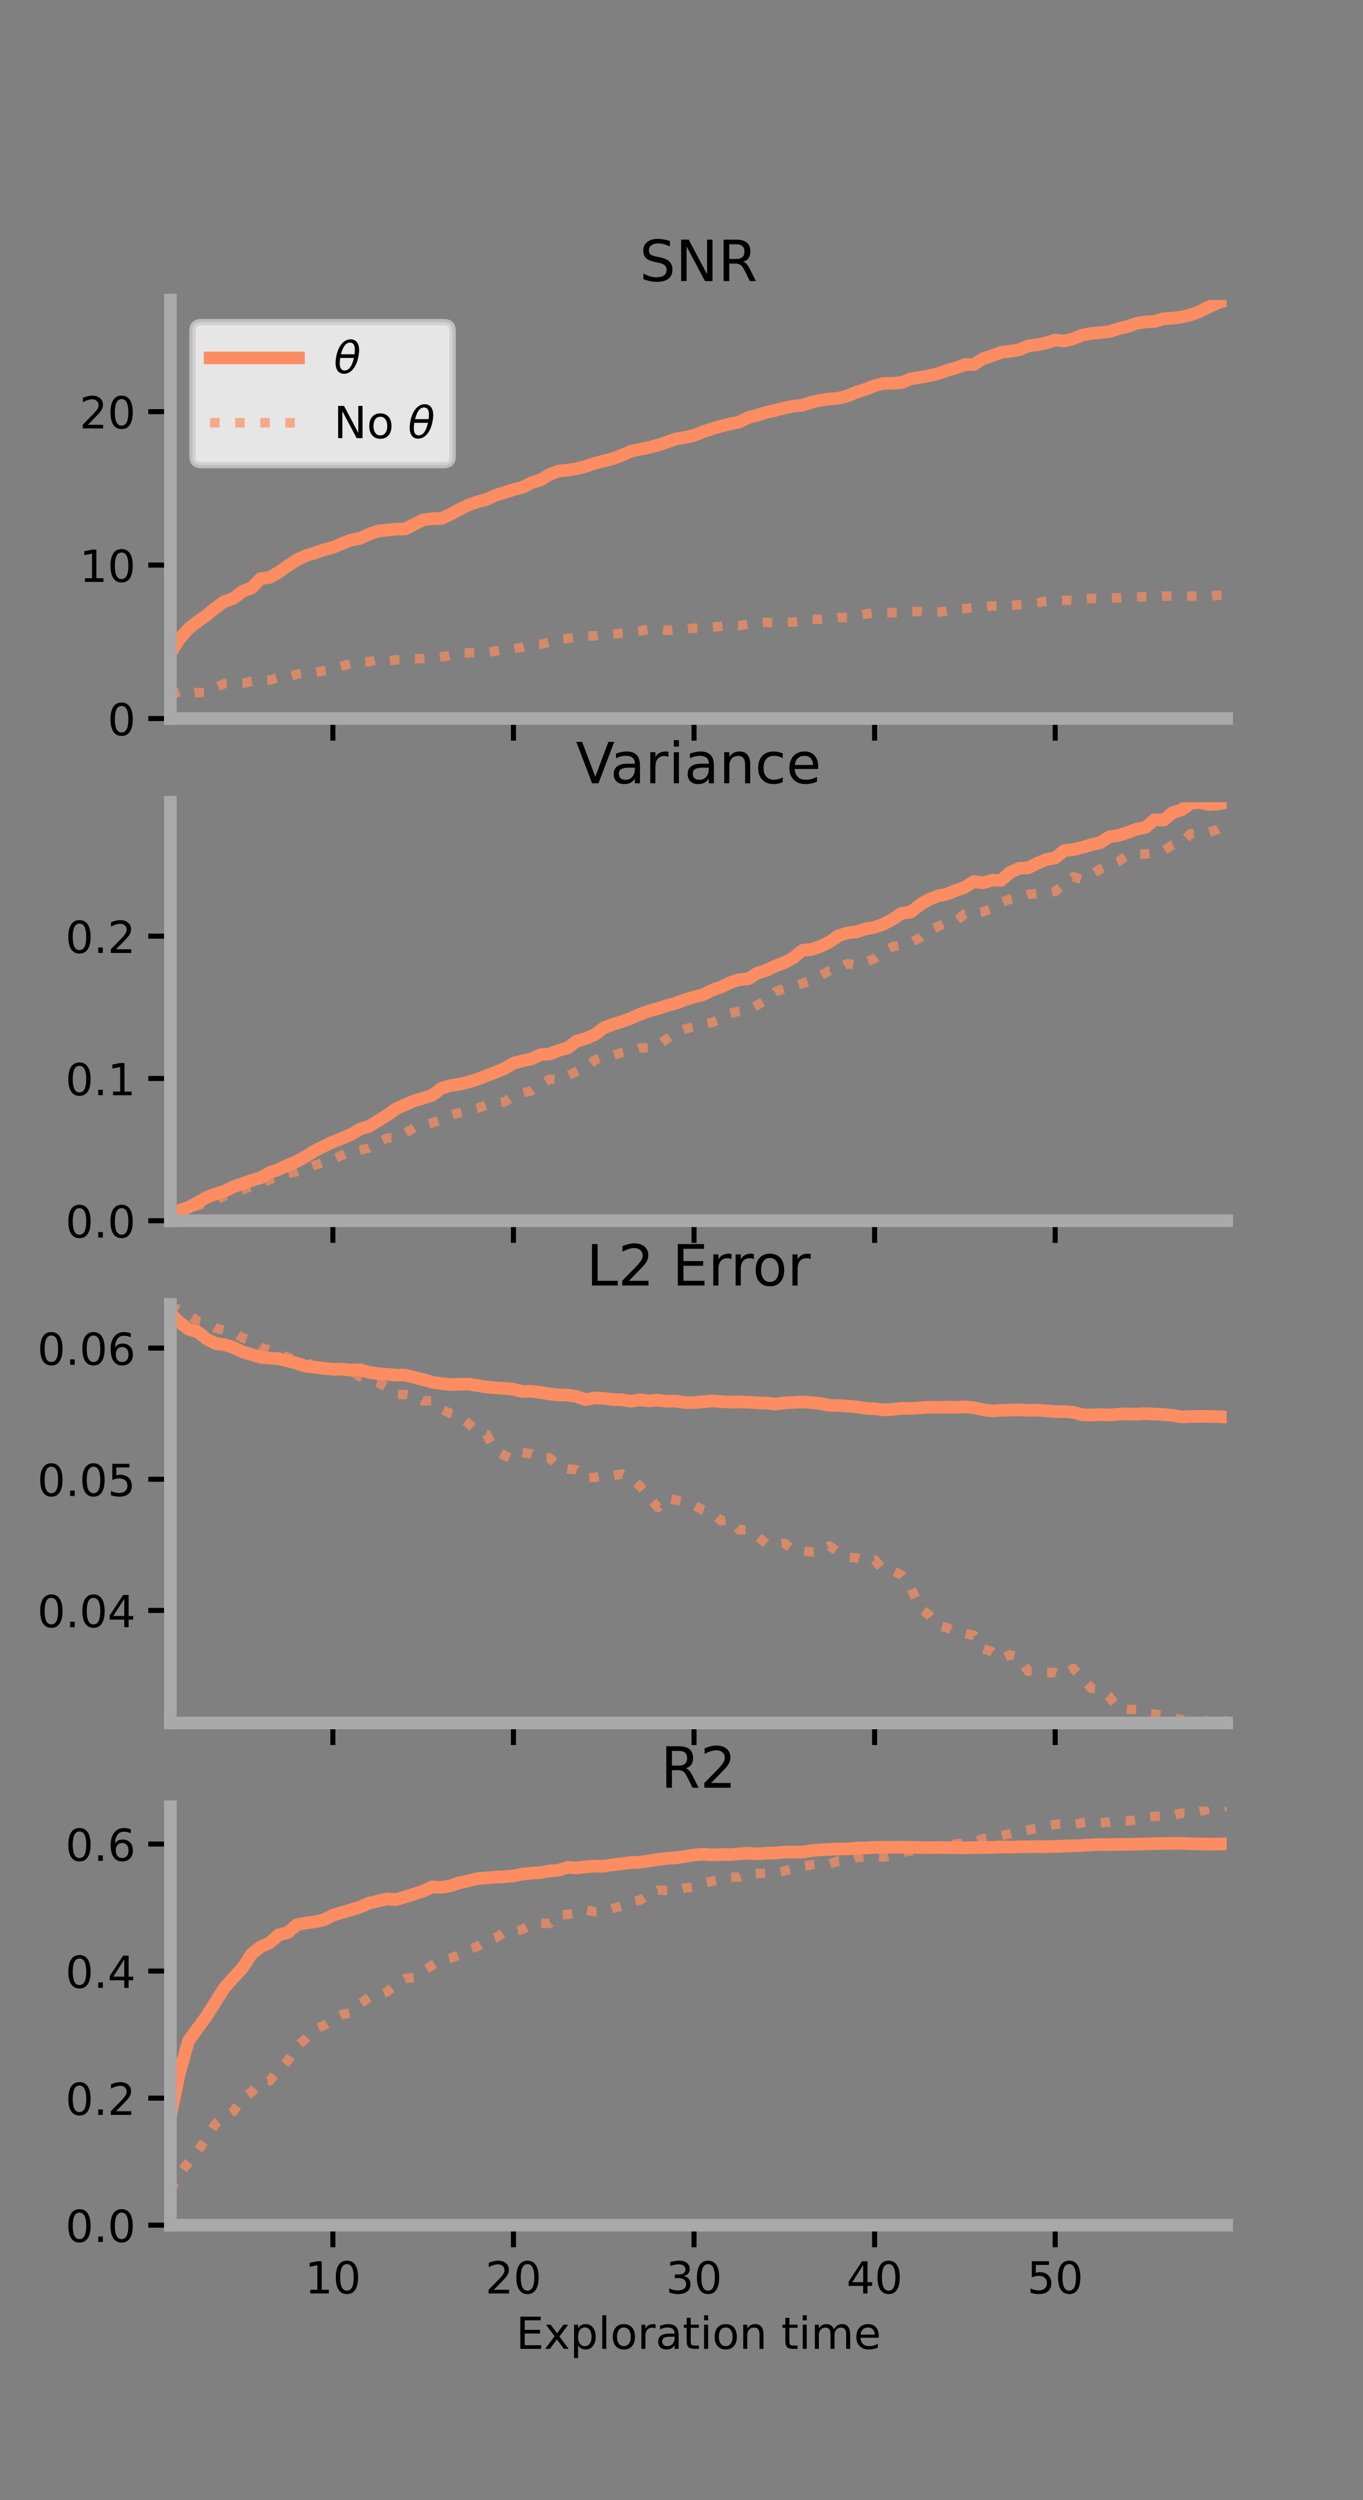<?xml version="1.0" encoding="utf-8" standalone="no"?>
<!DOCTYPE svg PUBLIC "-//W3C//DTD SVG 1.1//EN"
  "http://www.w3.org/Graphics/SVG/1.1/DTD/svg11.dtd">
<!-- Created with matplotlib (https://matplotlib.org/) -->
<svg height="396pt" version="1.1" viewBox="0 0 216 396" width="216pt" xmlns="http://www.w3.org/2000/svg" xmlns:xlink="http://www.w3.org/1999/xlink">
 <rect x="0" y="0" width="216" height="396" fill="#808080" stroke="none"/>
 <defs>
  <style type="text/css">*{stroke-linecap:butt;stroke-linejoin:round;}</style>
 </defs>
 <g id="figure_1">
  <g id="patch_1">
   <path d="M 0 396 
L 216 396 
L 216 0 
L 0 0 
z
" style="fill:none;"/>
  </g>
  <g id="axes_1">
   <g id="patch_2">
    <path d="M 27 113.807 
L 194.4 113.807 
L 194.4 47.52 
L 27 47.52 
z
" style="fill:none;"/>
   </g>
   <g id="matplotlib.axis_1">
    <g id="xtick_1">
     <g id="line2d_1">
      <defs>
       <path d="M 0 0 
L 0 3.5 
" id="mb1719bb0f6" style="stroke:#000000;stroke-width:0.8;"/>
      </defs>
      <g>
       <use style="stroke:#000000;stroke-width:0.8;" x="52.754" xlink:href="#mb1719bb0f6" y="113.807"/>
      </g>
     </g>
    </g>
    <g id="xtick_2">
     <g id="line2d_2">
      <g>
       <use style="stroke:#000000;stroke-width:0.8;" x="81.369" xlink:href="#mb1719bb0f6" y="113.807"/>
      </g>
     </g>
    </g>
    <g id="xtick_3">
     <g id="line2d_3">
      <g>
       <use style="stroke:#000000;stroke-width:0.8;" x="109.985" xlink:href="#mb1719bb0f6" y="113.807"/>
      </g>
     </g>
    </g>
    <g id="xtick_4">
     <g id="line2d_4">
      <g>
       <use style="stroke:#000000;stroke-width:0.8;" x="138.6" xlink:href="#mb1719bb0f6" y="113.807"/>
      </g>
     </g>
    </g>
    <g id="xtick_5">
     <g id="line2d_5">
      <g>
       <use style="stroke:#000000;stroke-width:0.8;" x="167.216" xlink:href="#mb1719bb0f6" y="113.807"/>
      </g>
     </g>
    </g>
   </g>
   <g id="matplotlib.axis_2">
    <g id="ytick_1">
     <g id="line2d_6">
      <defs>
       <path d="M 0 0 
L -3.5 0 
" id="mdaf04bb9a7" style="stroke:#000000;stroke-width:0.8;"/>
      </defs>
      <g>
       <use style="stroke:#000000;stroke-width:0.8;" x="27" xlink:href="#mdaf04bb9a7" y="113.807"/>
      </g>
     </g>
     <g id="text_1">
      <!-- 0 -->
      <g transform="translate(17.046 116.466)scale(0.07 -0.07)">
       <defs>
        <path d="M 31.781 66.406 
Q 24.172 66.406 20.328 58.906 
Q 16.5 51.422 16.5 36.375 
Q 16.5 21.391 20.328 13.891 
Q 24.172 6.391 31.781 6.391 
Q 39.453 6.391 43.281 13.891 
Q 47.125 21.391 47.125 36.375 
Q 47.125 51.422 43.281 58.906 
Q 39.453 66.406 31.781 66.406 
z
M 31.781 74.219 
Q 44.047 74.219 50.516 64.516 
Q 56.984 54.828 56.984 36.375 
Q 56.984 17.969 50.516 8.266 
Q 44.047 -1.422 31.781 -1.422 
Q 19.531 -1.422 13.062 8.266 
Q 6.594 17.969 6.594 36.375 
Q 6.594 54.828 13.062 64.516 
Q 19.531 74.219 31.781 74.219 
z
" id="DejaVuSans-48"/>
       </defs>
       <use xlink:href="#DejaVuSans-48"/>
      </g>
     </g>
    </g>
    <g id="ytick_2">
     <g id="line2d_7">
      <g>
       <use style="stroke:#000000;stroke-width:0.8;" x="27" xlink:href="#mdaf04bb9a7" y="89.504"/>
      </g>
     </g>
     <g id="text_2">
      <!-- 10 -->
      <g transform="translate(12.592 92.163)scale(0.07 -0.07)">
       <defs>
        <path d="M 12.406 8.297 
L 28.516 8.297 
L 28.516 63.922 
L 10.984 60.406 
L 10.984 69.391 
L 28.422 72.906 
L 38.281 72.906 
L 38.281 8.297 
L 54.391 8.297 
L 54.391 0 
L 12.406 0 
z
" id="DejaVuSans-49"/>
       </defs>
       <use xlink:href="#DejaVuSans-49"/>
       <use x="63.623" xlink:href="#DejaVuSans-48"/>
      </g>
     </g>
    </g>
    <g id="ytick_3">
     <g id="line2d_8">
      <g>
       <use style="stroke:#000000;stroke-width:0.8;" x="27" xlink:href="#mdaf04bb9a7" y="65.201"/>
      </g>
     </g>
     <g id="text_3">
      <!-- 20 -->
      <g transform="translate(12.592 67.861)scale(0.07 -0.07)">
       <defs>
        <path d="M 19.188 8.297 
L 53.609 8.297 
L 53.609 0 
L 7.328 0 
L 7.328 8.297 
Q 12.938 14.109 22.625 23.891 
Q 32.328 33.688 34.812 36.531 
Q 39.547 41.844 41.422 45.531 
Q 43.312 49.219 43.312 52.781 
Q 43.312 58.594 39.234 62.25 
Q 35.156 65.922 28.609 65.922 
Q 23.969 65.922 18.812 64.312 
Q 13.672 62.703 7.812 59.422 
L 7.812 69.391 
Q 13.766 71.781 18.938 73 
Q 24.125 74.219 28.422 74.219 
Q 39.75 74.219 46.484 68.547 
Q 53.219 62.891 53.219 53.422 
Q 53.219 48.922 51.531 44.891 
Q 49.859 40.875 45.406 35.406 
Q 44.188 33.984 37.641 27.219 
Q 31.109 20.453 19.188 8.297 
z
" id="DejaVuSans-50"/>
       </defs>
       <use xlink:href="#DejaVuSans-50"/>
       <use x="63.623" xlink:href="#DejaVuSans-48"/>
      </g>
     </g>
    </g>
   </g>
   <g id="line2d_9">
    <path clip-path="url(#p46563e85c0)" d="M 27 103.513 
L 28.431 101.224 
L 29.862 99.586 
L 31.292 98.477 
L 32.723 97.451 
L 34.154 96.276 
L 35.584 95.268 
L 37.015 94.777 
L 38.446 93.641 
L 39.877 93.13 
L 41.308 91.641 
L 42.738 91.468 
L 44.169 90.63 
L 45.6 89.627 
L 47.031 88.697 
L 48.462 88.006 
L 49.893 87.584 
L 51.323 87.087 
L 52.754 86.703 
L 54.185 86.095 
L 55.616 85.541 
L 57.047 85.282 
L 58.477 84.602 
L 59.908 84.115 
L 61.339 83.953 
L 62.77 83.807 
L 64.201 83.788 
L 65.631 83.066 
L 67.062 82.341 
L 68.493 82.162 
L 69.924 82.12 
L 71.354 81.483 
L 72.785 80.703 
L 74.216 79.992 
L 75.646 79.488 
L 77.077 79.103 
L 78.508 78.455 
L 79.939 78.018 
L 81.37 77.554 
L 82.8 77.193 
L 84.231 76.452 
L 85.662 76.009 
L 87.093 75.153 
L 88.524 74.602 
L 89.954 74.474 
L 91.385 74.237 
L 92.816 73.871 
L 94.247 73.381 
L 95.677 73.024 
L 97.108 72.645 
L 98.539 72.11 
L 99.97 71.475 
L 101.4 71.166 
L 102.831 70.887 
L 104.262 70.493 
L 105.693 70.035 
L 107.123 69.511 
L 108.554 69.282 
L 109.985 68.958 
L 111.416 68.381 
L 112.847 67.906 
L 114.277 67.505 
L 115.708 67.149 
L 117.139 66.851 
L 118.57 66.138 
L 120 65.764 
L 121.431 65.314 
L 122.862 65.001 
L 124.293 64.625 
L 125.724 64.326 
L 127.154 64.188 
L 128.585 63.717 
L 130.016 63.387 
L 131.447 63.201 
L 132.877 63.073 
L 134.308 62.7 
L 135.739 62.116 
L 137.17 61.665 
L 138.601 61.086 
L 140.031 60.733 
L 141.462 60.707 
L 142.893 60.599 
L 144.324 60.008 
L 145.754 59.775 
L 147.185 59.525 
L 148.616 59.187 
L 150.047 58.684 
L 151.477 58.279 
L 152.908 57.764 
L 154.339 57.732 
L 155.77 56.816 
L 157.2 56.36 
L 158.631 55.819 
L 160.062 55.643 
L 161.492 55.408 
L 162.923 54.791 
L 164.354 54.619 
L 165.785 54.319 
L 167.216 53.861 
L 168.647 54.015 
L 170.077 53.656 
L 171.508 53.079 
L 172.939 52.816 
L 174.369 52.68 
L 175.8 52.519 
L 177.231 52.069 
L 178.662 51.721 
L 180.092 51.215 
L 181.523 50.98 
L 182.954 50.915 
L 184.385 50.476 
L 185.816 50.407 
L 187.246 50.219 
L 188.677 49.874 
L 190.108 49.339 
L 191.539 48.618 
L 192.969 47.971 
L 194.4 47.52 
" style="fill:none;stroke:#fc8d62;stroke-linecap:square;stroke-width:2;"/>
   </g>
   <g id="line2d_10">
    <path clip-path="url(#p46563e85c0)" d="M 27 110.077 
L 28.431 109.59 
L 29.862 109.953 
L 31.292 109.674 
L 32.723 109.695 
L 34.154 108.85 
L 35.584 108.257 
L 37.015 108.297 
L 38.446 108.24 
L 39.877 107.901 
L 41.308 107.83 
L 42.738 107.728 
L 44.169 107.317 
L 45.6 107.186 
L 47.031 106.8 
L 48.462 106.533 
L 49.893 106.522 
L 51.323 106.249 
L 52.754 106.019 
L 54.185 105.51 
L 55.616 105.129 
L 57.047 104.801 
L 58.477 104.809 
L 59.908 104.457 
L 61.339 104.688 
L 62.77 104.515 
L 64.201 104.429 
L 65.631 104.31 
L 67.062 104.318 
L 68.493 104.243 
L 69.924 104.033 
L 71.354 103.852 
L 72.785 103.47 
L 74.216 103.411 
L 75.646 103.335 
L 77.077 103.37 
L 78.508 103.12 
L 79.939 102.889 
L 81.37 102.769 
L 82.8 102.501 
L 84.231 102.109 
L 85.662 102.067 
L 87.093 101.685 
L 88.524 101.234 
L 89.954 101.112 
L 91.385 100.904 
L 92.816 100.687 
L 94.247 100.735 
L 95.677 100.537 
L 97.108 100.458 
L 98.539 100.263 
L 99.97 100.156 
L 101.4 99.947 
L 102.831 99.669 
L 104.262 99.668 
L 105.693 99.847 
L 107.123 99.69 
L 108.554 99.639 
L 109.985 99.482 
L 111.416 99.503 
L 112.847 99.317 
L 114.277 99.198 
L 115.708 99.038 
L 117.139 99.088 
L 118.57 98.861 
L 120 98.669 
L 121.431 98.562 
L 122.862 98.683 
L 124.293 98.542 
L 125.724 98.542 
L 127.154 98.307 
L 128.585 98.029 
L 130.016 98.119 
L 131.447 97.989 
L 132.877 97.809 
L 134.308 97.808 
L 135.739 97.48 
L 137.17 97.261 
L 138.601 97.048 
L 140.031 97.006 
L 141.462 97.035 
L 142.893 96.973 
L 144.324 96.887 
L 145.754 96.837 
L 147.185 97.012 
L 148.616 96.971 
L 150.047 96.737 
L 151.477 96.445 
L 152.908 96.404 
L 154.339 96.183 
L 155.77 96.124 
L 157.2 95.987 
L 158.631 95.928 
L 160.062 95.928 
L 161.492 95.769 
L 162.923 95.681 
L 164.354 95.489 
L 165.785 95.227 
L 167.216 95.106 
L 168.647 95.055 
L 170.077 95.173 
L 171.508 94.864 
L 172.939 94.778 
L 174.369 94.781 
L 175.8 94.722 
L 177.231 94.687 
L 178.662 94.601 
L 180.092 94.556 
L 181.523 94.509 
L 182.954 94.524 
L 184.385 94.405 
L 185.816 94.431 
L 187.246 94.378 
L 188.677 94.427 
L 190.108 94.405 
L 191.539 94.425 
L 192.969 94.297 
L 194.4 94.202 
" style="fill:none;stroke:#fc8d62;stroke-dasharray:1.5,2.475;stroke-dashoffset:0;stroke-opacity:0.7;stroke-width:1.5;"/>
   </g>
   <g id="patch_3">
    <path d="M 27 113.807 
L 27 47.52 
" style="fill:none;stroke:#a9a9a9;stroke-linecap:square;stroke-linejoin:miter;stroke-width:2;"/>
   </g>
   <g id="patch_4">
    <path d="M 194.4 113.807 
L 194.4 47.52 
" style="fill:none;"/>
   </g>
   <g id="patch_5">
    <path d="M 27 113.807 
L 194.4 113.807 
" style="fill:none;stroke:#a9a9a9;stroke-linecap:square;stroke-linejoin:miter;stroke-width:2;"/>
   </g>
   <g id="patch_6">
    <path d="M 27 47.52 
L 194.4 47.52 
" style="fill:none;"/>
   </g>
   <g id="text_4">
    <!-- SNR -->
    <g transform="translate(101.35 44.52)scale(0.09 -0.09)">
     <defs>
      <path d="M 53.516 70.516 
L 53.516 60.891 
Q 47.906 63.578 42.922 64.891 
Q 37.938 66.219 33.297 66.219 
Q 25.25 66.219 20.875 63.094 
Q 16.5 59.969 16.5 54.203 
Q 16.5 49.359 19.406 46.891 
Q 22.312 44.438 30.422 42.922 
L 36.375 41.703 
Q 47.406 39.594 52.656 34.297 
Q 57.906 29 57.906 20.125 
Q 57.906 9.516 50.797 4.047 
Q 43.703 -1.422 29.984 -1.422 
Q 24.812 -1.422 18.969 -0.25 
Q 13.141 0.922 6.891 3.219 
L 6.891 13.375 
Q 12.891 10.016 18.656 8.297 
Q 24.422 6.594 29.984 6.594 
Q 38.422 6.594 43.016 9.906 
Q 47.609 13.234 47.609 19.391 
Q 47.609 24.75 44.312 27.781 
Q 41.016 30.812 33.5 32.328 
L 27.484 33.5 
Q 16.453 35.688 11.516 40.375 
Q 6.594 45.062 6.594 53.422 
Q 6.594 63.094 13.406 68.656 
Q 20.219 74.219 32.172 74.219 
Q 37.312 74.219 42.625 73.281 
Q 47.953 72.359 53.516 70.516 
z
" id="DejaVuSans-83"/>
      <path d="M 9.812 72.906 
L 23.094 72.906 
L 55.422 11.922 
L 55.422 72.906 
L 64.984 72.906 
L 64.984 0 
L 51.703 0 
L 19.391 60.984 
L 19.391 0 
L 9.812 0 
z
" id="DejaVuSans-78"/>
      <path d="M 44.391 34.188 
Q 47.562 33.109 50.562 29.594 
Q 53.562 26.078 56.594 19.922 
L 66.609 0 
L 56 0 
L 46.688 18.703 
Q 43.062 26.031 39.672 28.422 
Q 36.281 30.812 30.422 30.812 
L 19.672 30.812 
L 19.672 0 
L 9.812 0 
L 9.812 72.906 
L 32.078 72.906 
Q 44.578 72.906 50.734 67.672 
Q 56.891 62.453 56.891 51.906 
Q 56.891 45.016 53.688 40.469 
Q 50.484 35.938 44.391 34.188 
z
M 19.672 64.797 
L 19.672 38.922 
L 32.078 38.922 
Q 39.203 38.922 42.844 42.219 
Q 46.484 45.516 46.484 51.906 
Q 46.484 58.297 42.844 61.547 
Q 39.203 64.797 32.078 64.797 
z
" id="DejaVuSans-82"/>
     </defs>
     <use xlink:href="#DejaVuSans-83"/>
     <use x="63.477" xlink:href="#DejaVuSans-78"/>
     <use x="138.281" xlink:href="#DejaVuSans-82"/>
    </g>
   </g>
   <g id="legend_1">
    <g id="patch_7">
     <path d="M 31.9 73.669 
L 70.33 73.669 
Q 71.73 73.669 71.73 72.269 
L 71.73 52.42 
Q 71.73 51.02 70.33 51.02 
L 31.9 51.02 
Q 30.5 51.02 30.5 52.42 
L 30.5 72.269 
Q 30.5 73.669 31.9 73.669 
z
" style="fill:#ffffff;opacity:0.8;stroke:#cccccc;stroke-linejoin:miter;"/>
    </g>
    <g id="line2d_11">
     <path d="M 33.3 56.689 
L 47.3 56.689 
" style="fill:none;stroke:#fc8d62;stroke-linecap:square;stroke-width:2;"/>
    </g>
    <g id="line2d_12"/>
    <g id="text_5">
     <!-- $\theta$ -->
     <g transform="translate(52.9 59.139)scale(0.07 -0.07)">
      <defs>
       <path d="M 45.516 34.672 
L 14.453 34.672 
Q 12.359 20.062 14.5 13.875 
Q 17.188 6.25 24.469 6.25 
Q 31.781 6.25 37.359 13.922 
Q 42.234 20.656 45.516 34.672 
z
M 47.016 42.969 
Q 48.344 56.844 46.625 61.719 
Q 43.953 69.438 36.766 69.438 
Q 29.297 69.438 23.828 61.812 
Q 19.531 55.672 16.156 42.969 
z
M 38.188 76.766 
Q 49.906 76.766 54.594 66.406 
Q 59.281 56.109 55.719 37.844 
Q 52.203 19.625 43.453 9.281 
Q 34.766 -1.125 23.047 -1.125 
Q 11.281 -1.125 6.641 9.281 
Q 2 19.625 5.516 37.844 
Q 9.078 56.109 17.719 66.406 
Q 26.422 76.766 38.188 76.766 
z
" id="DejaVuSans-Oblique-952"/>
      </defs>
      <use transform="translate(0 0.234)" xlink:href="#DejaVuSans-Oblique-952"/>
     </g>
    </g>
    <g id="line2d_13">
     <path d="M 33.3 66.964 
L 47.3 66.964 
" style="fill:none;stroke:#fc8d62;stroke-dasharray:1.5,2.475;stroke-dashoffset:0;stroke-opacity:0.7;stroke-width:1.5;"/>
    </g>
    <g id="line2d_14"/>
    <g id="text_6">
     <!-- No $\theta$ -->
     <g transform="translate(52.9 69.414)scale(0.07 -0.07)">
      <defs>
       <path d="M 30.609 48.391 
Q 23.391 48.391 19.188 42.75 
Q 14.984 37.109 14.984 27.297 
Q 14.984 17.484 19.156 11.844 
Q 23.344 6.203 30.609 6.203 
Q 37.797 6.203 41.984 11.859 
Q 46.188 17.531 46.188 27.297 
Q 46.188 37.016 41.984 42.703 
Q 37.797 48.391 30.609 48.391 
z
M 30.609 56 
Q 42.328 56 49.016 48.375 
Q 55.719 40.766 55.719 27.297 
Q 55.719 13.875 49.016 6.219 
Q 42.328 -1.422 30.609 -1.422 
Q 18.844 -1.422 12.172 6.219 
Q 5.516 13.875 5.516 27.297 
Q 5.516 40.766 12.172 48.375 
Q 18.844 56 30.609 56 
z
" id="DejaVuSans-111"/>
       <path id="DejaVuSans-32"/>
      </defs>
      <use transform="translate(0 0.234)" xlink:href="#DejaVuSans-78"/>
      <use transform="translate(74.805 0.234)" xlink:href="#DejaVuSans-111"/>
      <use transform="translate(135.986 0.234)" xlink:href="#DejaVuSans-32"/>
      <use transform="translate(167.773 0.234)" xlink:href="#DejaVuSans-Oblique-952"/>
     </g>
    </g>
   </g>
  </g>
  <g id="axes_2">
   <g id="patch_8">
    <path d="M 27 193.351 
L 194.4 193.351 
L 194.4 127.064 
L 27 127.064 
z
" style="fill:none;"/>
   </g>
   <g id="matplotlib.axis_3">
    <g id="xtick_6">
     <g id="line2d_15">
      <g>
       <use style="stroke:#000000;stroke-width:0.8;" x="52.754" xlink:href="#mb1719bb0f6" y="193.351"/>
      </g>
     </g>
    </g>
    <g id="xtick_7">
     <g id="line2d_16">
      <g>
       <use style="stroke:#000000;stroke-width:0.8;" x="81.369" xlink:href="#mb1719bb0f6" y="193.351"/>
      </g>
     </g>
    </g>
    <g id="xtick_8">
     <g id="line2d_17">
      <g>
       <use style="stroke:#000000;stroke-width:0.8;" x="109.985" xlink:href="#mb1719bb0f6" y="193.351"/>
      </g>
     </g>
    </g>
    <g id="xtick_9">
     <g id="line2d_18">
      <g>
       <use style="stroke:#000000;stroke-width:0.8;" x="138.6" xlink:href="#mb1719bb0f6" y="193.351"/>
      </g>
     </g>
    </g>
    <g id="xtick_10">
     <g id="line2d_19">
      <g>
       <use style="stroke:#000000;stroke-width:0.8;" x="167.216" xlink:href="#mb1719bb0f6" y="193.351"/>
      </g>
     </g>
    </g>
   </g>
   <g id="matplotlib.axis_4">
    <g id="ytick_4">
     <g id="line2d_20">
      <g>
       <use style="stroke:#000000;stroke-width:0.8;" x="27" xlink:href="#mdaf04bb9a7" y="193.351"/>
      </g>
     </g>
     <g id="text_7">
      <!-- 0.0 -->
      <g transform="translate(10.368 196.011)scale(0.07 -0.07)">
       <defs>
        <path d="M 10.688 12.406 
L 21 12.406 
L 21 0 
L 10.688 0 
z
" id="DejaVuSans-46"/>
       </defs>
       <use xlink:href="#DejaVuSans-48"/>
       <use x="63.623" xlink:href="#DejaVuSans-46"/>
       <use x="95.41" xlink:href="#DejaVuSans-48"/>
      </g>
     </g>
    </g>
    <g id="ytick_5">
     <g id="line2d_21">
      <g>
       <use style="stroke:#000000;stroke-width:0.8;" x="27" xlink:href="#mdaf04bb9a7" y="170.814"/>
      </g>
     </g>
     <g id="text_8">
      <!-- 0.1 -->
      <g transform="translate(10.368 173.473)scale(0.07 -0.07)">
       <use xlink:href="#DejaVuSans-48"/>
       <use x="63.623" xlink:href="#DejaVuSans-46"/>
       <use x="95.41" xlink:href="#DejaVuSans-49"/>
      </g>
     </g>
    </g>
    <g id="ytick_6">
     <g id="line2d_22">
      <g>
       <use style="stroke:#000000;stroke-width:0.8;" x="27" xlink:href="#mdaf04bb9a7" y="148.276"/>
      </g>
     </g>
     <g id="text_9">
      <!-- 0.2 -->
      <g transform="translate(10.368 150.935)scale(0.07 -0.07)">
       <use xlink:href="#DejaVuSans-48"/>
       <use x="63.623" xlink:href="#DejaVuSans-46"/>
       <use x="95.41" xlink:href="#DejaVuSans-50"/>
      </g>
     </g>
    </g>
   </g>
   <g id="line2d_23">
    <path clip-path="url(#pdb37ce12ff)" d="M 27 192.203 
L 28.431 191.722 
L 29.862 191.222 
L 31.292 190.49 
L 32.723 189.654 
L 34.154 189.118 
L 35.584 188.652 
L 37.015 187.968 
L 38.446 187.462 
L 39.877 186.961 
L 41.308 186.547 
L 42.738 185.729 
L 44.169 185.231 
L 45.6 184.534 
L 47.031 183.956 
L 48.462 183.163 
L 49.893 182.272 
L 51.323 181.539 
L 52.754 180.869 
L 54.185 180.312 
L 55.616 179.686 
L 57.047 178.833 
L 58.477 178.405 
L 59.908 177.512 
L 61.339 176.651 
L 62.77 175.617 
L 64.201 174.971 
L 65.631 174.351 
L 67.062 173.944 
L 68.493 173.476 
L 69.924 172.383 
L 71.354 171.946 
L 72.785 171.741 
L 74.216 171.39 
L 75.646 170.947 
L 77.077 170.376 
L 78.508 169.842 
L 79.939 169.253 
L 81.37 168.397 
L 82.8 168.025 
L 84.231 167.722 
L 85.662 167.05 
L 87.093 166.946 
L 88.524 166.381 
L 89.954 165.979 
L 91.385 164.892 
L 92.816 164.496 
L 94.247 163.89 
L 95.677 162.805 
L 97.108 162.253 
L 98.539 161.806 
L 99.97 161.296 
L 101.4 160.653 
L 102.831 160.136 
L 104.262 159.748 
L 105.693 159.277 
L 107.123 158.891 
L 108.554 158.338 
L 109.985 157.921 
L 111.416 157.539 
L 112.847 156.833 
L 114.277 156.33 
L 115.708 155.647 
L 117.139 155.162 
L 118.57 155.044 
L 120 154.14 
L 121.431 153.693 
L 122.862 152.996 
L 124.293 152.473 
L 125.724 151.714 
L 127.154 150.53 
L 128.585 150.377 
L 130.016 149.892 
L 131.447 149.204 
L 132.877 148.219 
L 134.308 147.757 
L 135.739 147.608 
L 137.17 147.118 
L 138.601 146.875 
L 140.031 146.363 
L 141.462 145.594 
L 142.893 144.661 
L 144.324 144.466 
L 145.754 143.336 
L 147.185 142.477 
L 148.616 141.917 
L 150.047 141.618 
L 151.477 141.035 
L 152.908 140.534 
L 154.339 139.621 
L 155.77 139.837 
L 157.2 139.421 
L 158.631 139.435 
L 160.062 138.199 
L 161.492 137.536 
L 162.923 137.465 
L 164.354 136.746 
L 165.785 136.148 
L 167.216 135.881 
L 168.647 134.723 
L 170.077 134.57 
L 171.508 134.214 
L 172.939 133.797 
L 174.369 133.471 
L 175.8 132.542 
L 177.231 132.323 
L 178.662 131.884 
L 180.092 131.335 
L 181.523 131.06 
L 182.954 129.833 
L 184.385 129.902 
L 185.816 128.725 
L 187.246 128.28 
L 188.677 127.265 
L 190.108 127.084 
L 191.539 127.421 
L 192.969 127.337 
L 194.4 127.064 
" style="fill:none;stroke:#fc8d62;stroke-linecap:square;stroke-width:2;"/>
   </g>
   <g id="line2d_24">
    <path clip-path="url(#pdb37ce12ff)" d="M 27 192.387 
L 28.431 191.901 
L 29.862 191.342 
L 31.292 190.985 
L 32.723 190.503 
L 34.154 190.17 
L 35.584 189.388 
L 37.015 188.869 
L 38.446 188.437 
L 39.877 187.928 
L 41.308 187.504 
L 42.738 186.83 
L 44.169 186.342 
L 45.6 185.887 
L 47.031 185.584 
L 48.462 185.108 
L 49.893 184.568 
L 51.323 184.059 
L 52.754 183.605 
L 54.185 182.968 
L 55.616 182.421 
L 57.047 182.164 
L 58.477 181.843 
L 59.908 180.929 
L 61.339 180.258 
L 62.77 180.21 
L 64.201 179.475 
L 65.631 178.631 
L 67.062 178.278 
L 68.493 177.854 
L 69.924 177.318 
L 71.354 176.642 
L 72.785 176.255 
L 74.216 175.864 
L 75.646 175.538 
L 77.077 175.036 
L 78.508 174.675 
L 79.939 174.544 
L 81.37 173.593 
L 82.8 173.102 
L 84.231 172.772 
L 85.662 171.823 
L 87.093 170.913 
L 88.524 171.04 
L 89.954 170.393 
L 91.385 169.732 
L 92.816 169.061 
L 94.247 167.921 
L 95.677 167.377 
L 97.108 167.202 
L 98.539 166.681 
L 99.97 166.4 
L 101.4 165.974 
L 102.831 165.976 
L 104.262 165.585 
L 105.693 164.52 
L 107.123 163.549 
L 108.554 162.992 
L 109.985 162.559 
L 111.416 162.218 
L 112.847 161.941 
L 114.277 161.417 
L 115.708 160.535 
L 117.139 160.147 
L 118.57 159.947 
L 120 159.191 
L 121.431 158.38 
L 122.862 157.063 
L 124.293 156.582 
L 125.724 156.172 
L 127.154 155.766 
L 128.585 155.3 
L 130.016 154.536 
L 131.447 153.726 
L 132.877 153.425 
L 134.308 152.606 
L 135.739 152.912 
L 137.17 152.362 
L 138.601 151.844 
L 140.031 150.692 
L 141.462 149.931 
L 142.893 149.723 
L 144.324 149.277 
L 145.754 148.548 
L 147.185 147.381 
L 148.616 146.758 
L 150.047 146.128 
L 151.477 145.904 
L 152.908 144.737 
L 154.339 144.691 
L 155.77 144.432 
L 157.2 143.861 
L 158.631 142.918 
L 160.062 142.424 
L 161.492 142.095 
L 162.923 141.669 
L 164.354 141.509 
L 165.785 141.425 
L 167.216 141.197 
L 168.647 140.092 
L 170.077 138.875 
L 171.508 139.303 
L 172.939 138.563 
L 174.369 137.636 
L 175.8 137.027 
L 177.231 136.463 
L 178.662 135.443 
L 180.092 135.34 
L 181.523 135.252 
L 182.954 135.074 
L 184.385 134.749 
L 185.816 133.811 
L 187.246 133.436 
L 188.677 132.034 
L 190.108 131.94 
L 191.539 131.831 
L 192.969 131.362 
L 194.4 130.587 
" style="fill:none;stroke:#fc8d62;stroke-dasharray:1.5,2.475;stroke-dashoffset:0;stroke-opacity:0.7;stroke-width:1.5;"/>
   </g>
   <g id="patch_9">
    <path d="M 27 193.351 
L 27 127.064 
" style="fill:none;stroke:#a9a9a9;stroke-linecap:square;stroke-linejoin:miter;stroke-width:2;"/>
   </g>
   <g id="patch_10">
    <path d="M 194.4 193.351 
L 194.4 127.064 
" style="fill:none;"/>
   </g>
   <g id="patch_11">
    <path d="M 27 193.351 
L 194.4 193.351 
" style="fill:none;stroke:#a9a9a9;stroke-linecap:square;stroke-linejoin:miter;stroke-width:2;"/>
   </g>
   <g id="patch_12">
    <path d="M 27 127.064 
L 194.4 127.064 
" style="fill:none;"/>
   </g>
   <g id="text_10">
    <!-- Variance -->
    <g transform="translate(91.26 124.064)scale(0.09 -0.09)">
     <defs>
      <path d="M 28.609 0 
L 0.781 72.906 
L 11.078 72.906 
L 34.188 11.531 
L 57.328 72.906 
L 67.578 72.906 
L 39.797 0 
z
" id="DejaVuSans-86"/>
      <path d="M 34.281 27.484 
Q 23.391 27.484 19.188 25 
Q 14.984 22.516 14.984 16.5 
Q 14.984 11.719 18.141 8.906 
Q 21.297 6.109 26.703 6.109 
Q 34.188 6.109 38.703 11.406 
Q 43.219 16.703 43.219 25.484 
L 43.219 27.484 
z
M 52.203 31.203 
L 52.203 0 
L 43.219 0 
L 43.219 8.297 
Q 40.141 3.328 35.547 0.953 
Q 30.953 -1.422 24.312 -1.422 
Q 15.922 -1.422 10.953 3.297 
Q 6 8.016 6 15.922 
Q 6 25.141 12.172 29.828 
Q 18.359 34.516 30.609 34.516 
L 43.219 34.516 
L 43.219 35.406 
Q 43.219 41.609 39.141 45 
Q 35.062 48.391 27.688 48.391 
Q 23 48.391 18.547 47.266 
Q 14.109 46.141 10.016 43.891 
L 10.016 52.203 
Q 14.938 54.109 19.578 55.047 
Q 24.219 56 28.609 56 
Q 40.484 56 46.344 49.844 
Q 52.203 43.703 52.203 31.203 
z
" id="DejaVuSans-97"/>
      <path d="M 41.109 46.297 
Q 39.594 47.172 37.812 47.578 
Q 36.031 48 33.891 48 
Q 26.266 48 22.188 43.047 
Q 18.109 38.094 18.109 28.812 
L 18.109 0 
L 9.078 0 
L 9.078 54.688 
L 18.109 54.688 
L 18.109 46.188 
Q 20.953 51.172 25.484 53.578 
Q 30.031 56 36.531 56 
Q 37.453 56 38.578 55.875 
Q 39.703 55.766 41.062 55.516 
z
" id="DejaVuSans-114"/>
      <path d="M 9.422 54.688 
L 18.406 54.688 
L 18.406 0 
L 9.422 0 
z
M 9.422 75.984 
L 18.406 75.984 
L 18.406 64.594 
L 9.422 64.594 
z
" id="DejaVuSans-105"/>
      <path d="M 54.891 33.016 
L 54.891 0 
L 45.906 0 
L 45.906 32.719 
Q 45.906 40.484 42.875 44.328 
Q 39.844 48.188 33.797 48.188 
Q 26.516 48.188 22.312 43.547 
Q 18.109 38.922 18.109 30.906 
L 18.109 0 
L 9.078 0 
L 9.078 54.688 
L 18.109 54.688 
L 18.109 46.188 
Q 21.344 51.125 25.703 53.562 
Q 30.078 56 35.797 56 
Q 45.219 56 50.047 50.172 
Q 54.891 44.344 54.891 33.016 
z
" id="DejaVuSans-110"/>
      <path d="M 48.781 52.594 
L 48.781 44.188 
Q 44.969 46.297 41.141 47.344 
Q 37.312 48.391 33.406 48.391 
Q 24.656 48.391 19.812 42.844 
Q 14.984 37.312 14.984 27.297 
Q 14.984 17.281 19.812 11.734 
Q 24.656 6.203 33.406 6.203 
Q 37.312 6.203 41.141 7.25 
Q 44.969 8.297 48.781 10.406 
L 48.781 2.094 
Q 45.016 0.344 40.984 -0.531 
Q 36.969 -1.422 32.422 -1.422 
Q 20.062 -1.422 12.781 6.344 
Q 5.516 14.109 5.516 27.297 
Q 5.516 40.672 12.859 48.328 
Q 20.219 56 33.016 56 
Q 37.156 56 41.109 55.141 
Q 45.062 54.297 48.781 52.594 
z
" id="DejaVuSans-99"/>
      <path d="M 56.203 29.594 
L 56.203 25.203 
L 14.891 25.203 
Q 15.484 15.922 20.484 11.062 
Q 25.484 6.203 34.422 6.203 
Q 39.594 6.203 44.453 7.469 
Q 49.312 8.734 54.109 11.281 
L 54.109 2.781 
Q 49.266 0.734 44.188 -0.344 
Q 39.109 -1.422 33.891 -1.422 
Q 20.797 -1.422 13.156 6.188 
Q 5.516 13.812 5.516 26.812 
Q 5.516 40.234 12.766 48.109 
Q 20.016 56 32.328 56 
Q 43.359 56 49.781 48.891 
Q 56.203 41.797 56.203 29.594 
z
M 47.219 32.234 
Q 47.125 39.594 43.094 43.984 
Q 39.062 48.391 32.422 48.391 
Q 24.906 48.391 20.391 44.141 
Q 15.875 39.891 15.188 32.172 
z
" id="DejaVuSans-101"/>
     </defs>
     <use xlink:href="#DejaVuSans-86"/>
     <use x="60.658" xlink:href="#DejaVuSans-97"/>
     <use x="121.938" xlink:href="#DejaVuSans-114"/>
     <use x="163.051" xlink:href="#DejaVuSans-105"/>
     <use x="190.834" xlink:href="#DejaVuSans-97"/>
     <use x="252.113" xlink:href="#DejaVuSans-110"/>
     <use x="315.492" xlink:href="#DejaVuSans-99"/>
     <use x="370.473" xlink:href="#DejaVuSans-101"/>
    </g>
   </g>
  </g>
  <g id="axes_3">
   <g id="patch_13">
    <path d="M 27 272.896 
L 194.4 272.896 
L 194.4 206.609 
L 27 206.609 
z
" style="fill:none;"/>
   </g>
   <g id="matplotlib.axis_5">
    <g id="xtick_11">
     <g id="line2d_25">
      <g>
       <use style="stroke:#000000;stroke-width:0.8;" x="52.754" xlink:href="#mb1719bb0f6" y="272.896"/>
      </g>
     </g>
    </g>
    <g id="xtick_12">
     <g id="line2d_26">
      <g>
       <use style="stroke:#000000;stroke-width:0.8;" x="81.369" xlink:href="#mb1719bb0f6" y="272.896"/>
      </g>
     </g>
    </g>
    <g id="xtick_13">
     <g id="line2d_27">
      <g>
       <use style="stroke:#000000;stroke-width:0.8;" x="109.985" xlink:href="#mb1719bb0f6" y="272.896"/>
      </g>
     </g>
    </g>
    <g id="xtick_14">
     <g id="line2d_28">
      <g>
       <use style="stroke:#000000;stroke-width:0.8;" x="138.6" xlink:href="#mb1719bb0f6" y="272.896"/>
      </g>
     </g>
    </g>
    <g id="xtick_15">
     <g id="line2d_29">
      <g>
       <use style="stroke:#000000;stroke-width:0.8;" x="167.216" xlink:href="#mb1719bb0f6" y="272.896"/>
      </g>
     </g>
    </g>
   </g>
   <g id="matplotlib.axis_6">
    <g id="ytick_7">
     <g id="line2d_30">
      <g>
       <use style="stroke:#000000;stroke-width:0.8;" x="27" xlink:href="#mdaf04bb9a7" y="255.073"/>
      </g>
     </g>
     <g id="text_11">
      <!-- 0.04 -->
      <g transform="translate(5.914 257.733)scale(0.07 -0.07)">
       <defs>
        <path d="M 37.797 64.312 
L 12.891 25.391 
L 37.797 25.391 
z
M 35.203 72.906 
L 47.609 72.906 
L 47.609 25.391 
L 58.016 25.391 
L 58.016 17.188 
L 47.609 17.188 
L 47.609 0 
L 37.797 0 
L 37.797 17.188 
L 4.891 17.188 
L 4.891 26.703 
z
" id="DejaVuSans-52"/>
       </defs>
       <use xlink:href="#DejaVuSans-48"/>
       <use x="63.623" xlink:href="#DejaVuSans-46"/>
       <use x="95.41" xlink:href="#DejaVuSans-48"/>
       <use x="159.033" xlink:href="#DejaVuSans-52"/>
      </g>
     </g>
    </g>
    <g id="ytick_8">
     <g id="line2d_31">
      <g>
       <use style="stroke:#000000;stroke-width:0.8;" x="27" xlink:href="#mdaf04bb9a7" y="234.296"/>
      </g>
     </g>
     <g id="text_12">
      <!-- 0.05 -->
      <g transform="translate(5.914 236.956)scale(0.07 -0.07)">
       <defs>
        <path d="M 10.797 72.906 
L 49.516 72.906 
L 49.516 64.594 
L 19.828 64.594 
L 19.828 46.734 
Q 21.969 47.469 24.109 47.828 
Q 26.266 48.188 28.422 48.188 
Q 40.625 48.188 47.75 41.5 
Q 54.891 34.812 54.891 23.391 
Q 54.891 11.625 47.562 5.094 
Q 40.234 -1.422 26.906 -1.422 
Q 22.312 -1.422 17.547 -0.641 
Q 12.797 0.141 7.719 1.703 
L 7.719 11.625 
Q 12.109 9.234 16.797 8.062 
Q 21.484 6.891 26.703 6.891 
Q 35.156 6.891 40.078 11.328 
Q 45.016 15.766 45.016 23.391 
Q 45.016 31 40.078 35.438 
Q 35.156 39.891 26.703 39.891 
Q 22.75 39.891 18.812 39.016 
Q 14.891 38.141 10.797 36.281 
z
" id="DejaVuSans-53"/>
       </defs>
       <use xlink:href="#DejaVuSans-48"/>
       <use x="63.623" xlink:href="#DejaVuSans-46"/>
       <use x="95.41" xlink:href="#DejaVuSans-48"/>
       <use x="159.033" xlink:href="#DejaVuSans-53"/>
      </g>
     </g>
    </g>
    <g id="ytick_9">
     <g id="line2d_32">
      <g>
       <use style="stroke:#000000;stroke-width:0.8;" x="27" xlink:href="#mdaf04bb9a7" y="213.519"/>
      </g>
     </g>
     <g id="text_13">
      <!-- 0.06 -->
      <g transform="translate(5.914 216.179)scale(0.07 -0.07)">
       <defs>
        <path d="M 33.016 40.375 
Q 26.375 40.375 22.484 35.828 
Q 18.609 31.297 18.609 23.391 
Q 18.609 15.531 22.484 10.953 
Q 26.375 6.391 33.016 6.391 
Q 39.656 6.391 43.531 10.953 
Q 47.406 15.531 47.406 23.391 
Q 47.406 31.297 43.531 35.828 
Q 39.656 40.375 33.016 40.375 
z
M 52.594 71.297 
L 52.594 62.312 
Q 48.875 64.062 45.094 64.984 
Q 41.312 65.922 37.594 65.922 
Q 27.828 65.922 22.672 59.328 
Q 17.531 52.734 16.797 39.406 
Q 19.672 43.656 24.016 45.922 
Q 28.375 48.188 33.594 48.188 
Q 44.578 48.188 50.953 41.516 
Q 57.328 34.859 57.328 23.391 
Q 57.328 12.156 50.688 5.359 
Q 44.047 -1.422 33.016 -1.422 
Q 20.359 -1.422 13.672 8.266 
Q 6.984 17.969 6.984 36.375 
Q 6.984 53.656 15.188 63.938 
Q 23.391 74.219 37.203 74.219 
Q 40.922 74.219 44.703 73.484 
Q 48.484 72.75 52.594 71.297 
z
" id="DejaVuSans-54"/>
       </defs>
       <use xlink:href="#DejaVuSans-48"/>
       <use x="63.623" xlink:href="#DejaVuSans-46"/>
       <use x="95.41" xlink:href="#DejaVuSans-48"/>
       <use x="159.033" xlink:href="#DejaVuSans-54"/>
      </g>
     </g>
    </g>
   </g>
   <g id="line2d_33">
    <path clip-path="url(#p29ef51ae9e)" d="M 27 208.022 
L 28.431 209.436 
L 29.862 210.521 
L 31.292 210.949 
L 32.723 212.065 
L 34.154 212.808 
L 35.584 212.983 
L 37.015 213.44 
L 38.446 214.135 
L 39.877 214.549 
L 41.308 214.987 
L 42.738 215.109 
L 44.169 215.203 
L 45.6 215.553 
L 47.031 215.928 
L 48.462 216.384 
L 49.893 216.541 
L 51.323 216.738 
L 52.754 216.879 
L 54.185 216.858 
L 55.616 217.011 
L 57.047 216.952 
L 58.477 217.362 
L 59.908 217.574 
L 61.339 217.673 
L 62.77 217.797 
L 64.201 217.805 
L 65.631 218.153 
L 67.062 218.515 
L 68.493 218.919 
L 69.924 219.145 
L 71.354 219.294 
L 72.785 219.255 
L 74.216 219.214 
L 75.646 219.454 
L 77.077 219.682 
L 78.508 219.81 
L 79.939 219.901 
L 81.37 220.028 
L 82.8 220.401 
L 84.231 220.363 
L 85.662 220.54 
L 87.093 220.791 
L 88.524 220.952 
L 89.954 220.964 
L 91.385 221.198 
L 92.816 221.691 
L 94.247 221.418 
L 95.677 221.475 
L 97.108 221.666 
L 98.539 221.696 
L 99.97 221.95 
L 101.4 221.711 
L 102.831 221.891 
L 104.262 221.765 
L 105.693 221.958 
L 107.123 221.915 
L 108.554 222.149 
L 109.985 222.147 
L 111.416 222.026 
L 112.847 221.897 
L 114.277 221.998 
L 115.708 222.078 
L 117.139 222.053 
L 118.57 222.097 
L 120 222.189 
L 121.431 222.234 
L 122.862 222.399 
L 124.293 222.201 
L 125.724 222.126 
L 127.154 222.062 
L 128.585 222.155 
L 130.016 222.297 
L 131.447 222.591 
L 132.877 222.621 
L 134.308 222.711 
L 135.739 222.836 
L 137.17 223.051 
L 138.601 223.128 
L 140.031 223.314 
L 141.462 223.234 
L 142.893 223.065 
L 144.324 223.085 
L 145.754 222.997 
L 147.185 222.886 
L 148.616 222.919 
L 150.047 222.876 
L 151.477 222.92 
L 152.908 222.823 
L 154.339 222.982 
L 155.77 223.282 
L 157.2 223.47 
L 158.631 223.389 
L 160.062 223.327 
L 161.492 223.318 
L 162.923 223.373 
L 164.354 223.345 
L 165.785 223.46 
L 167.216 223.582 
L 168.647 223.575 
L 170.077 223.689 
L 171.508 224.083 
L 172.939 224.125 
L 174.369 224.044 
L 175.8 224.129 
L 177.231 223.981 
L 178.662 223.943 
L 180.092 223.993 
L 181.523 223.902 
L 182.954 223.978 
L 184.385 224.049 
L 185.816 224.16 
L 187.246 224.424 
L 188.677 224.361 
L 190.108 224.337 
L 191.539 224.354 
L 192.969 224.376 
L 194.4 224.453 
" style="fill:none;stroke:#fc8d62;stroke-linecap:square;stroke-width:2;"/>
   </g>
   <g id="line2d_34">
    <path clip-path="url(#p29ef51ae9e)" d="M 27 206.609 
L 28.431 207.462 
L 29.862 208.209 
L 31.292 209.21 
L 32.723 209.47 
L 34.154 210.354 
L 35.584 210.729 
L 37.015 211.054 
L 38.446 211.913 
L 39.877 212.317 
L 41.308 213.385 
L 42.738 213.875 
L 44.169 214.435 
L 45.6 214.973 
L 47.031 215.505 
L 48.462 215.714 
L 49.893 216.58 
L 51.323 216.353 
L 52.754 217.082 
L 54.185 217.252 
L 55.616 217.051 
L 57.047 218.08 
L 58.477 218.607 
L 59.908 218.968 
L 61.339 219.729 
L 62.77 220.897 
L 64.201 220.867 
L 65.631 221.128 
L 67.062 221.896 
L 68.493 221.856 
L 69.924 223.172 
L 71.354 223.865 
L 72.785 224.251 
L 74.216 225.464 
L 75.646 226.74 
L 77.077 227.143 
L 78.508 229.715 
L 79.939 230.518 
L 81.37 231.121 
L 82.8 230.069 
L 84.231 230.283 
L 85.662 230.997 
L 87.093 230.893 
L 88.524 232.41 
L 89.954 232.652 
L 91.385 232.773 
L 92.816 234.058 
L 94.247 233.996 
L 95.677 233.691 
L 97.108 233.75 
L 98.539 233.454 
L 99.97 234.099 
L 101.4 235.36 
L 102.831 237.068 
L 104.262 238.768 
L 105.693 237.306 
L 107.123 237.593 
L 108.554 238.004 
L 109.985 238.412 
L 111.416 239.203 
L 112.847 239.604 
L 114.277 240.88 
L 115.708 240.648 
L 117.139 242.302 
L 118.57 242.323 
L 120 243.279 
L 121.431 244.49 
L 122.862 244.61 
L 124.293 244.449 
L 125.724 245.529 
L 127.154 245.667 
L 128.585 245.813 
L 130.016 245.691 
L 131.447 244.861 
L 132.877 245.824 
L 134.308 246.615 
L 135.739 246.766 
L 137.17 247.184 
L 138.601 247.058 
L 140.031 248.714 
L 141.462 248.811 
L 142.893 249.467 
L 144.324 251.408 
L 145.754 254.717 
L 147.185 255.755 
L 148.616 257.44 
L 150.047 257.822 
L 151.477 258.522 
L 152.908 258.72 
L 154.339 259.03 
L 155.77 261.114 
L 157.2 261.616 
L 158.631 262.751 
L 160.062 262.102 
L 161.492 262.482 
L 162.923 264.693 
L 164.354 264.677 
L 165.785 264.919 
L 167.216 264.91 
L 168.647 265.385 
L 170.077 264.259 
L 171.508 265.82 
L 172.939 267.391 
L 174.369 267.487 
L 175.8 268.763 
L 177.231 270.64 
L 178.662 270.744 
L 180.092 270.752 
L 181.523 271.386 
L 182.954 271.514 
L 184.385 271.709 
L 185.816 272.047 
L 187.246 272.39 
L 188.677 272.21 
L 190.108 272.896 
L 191.539 272.392 
L 192.969 272.544 
L 194.4 272.551 
" style="fill:none;stroke:#fc8d62;stroke-dasharray:1.5,2.475;stroke-dashoffset:0;stroke-opacity:0.7;stroke-width:1.5;"/>
   </g>
   <g id="patch_14">
    <path d="M 27 272.896 
L 27 206.609 
" style="fill:none;stroke:#a9a9a9;stroke-linecap:square;stroke-linejoin:miter;stroke-width:2;"/>
   </g>
   <g id="patch_15">
    <path d="M 194.4 272.896 
L 194.4 206.609 
" style="fill:none;"/>
   </g>
   <g id="patch_16">
    <path d="M 27 272.896 
L 194.4 272.896 
" style="fill:none;stroke:#a9a9a9;stroke-linecap:square;stroke-linejoin:miter;stroke-width:2;"/>
   </g>
   <g id="patch_17">
    <path d="M 27 206.609 
L 194.4 206.609 
" style="fill:none;"/>
   </g>
   <g id="text_14">
    <!-- L2 Error -->
    <g transform="translate(92.933 203.609)scale(0.09 -0.09)">
     <defs>
      <path d="M 9.812 72.906 
L 19.672 72.906 
L 19.672 8.297 
L 55.172 8.297 
L 55.172 0 
L 9.812 0 
z
" id="DejaVuSans-76"/>
      <path d="M 9.812 72.906 
L 55.906 72.906 
L 55.906 64.594 
L 19.672 64.594 
L 19.672 43.016 
L 54.391 43.016 
L 54.391 34.719 
L 19.672 34.719 
L 19.672 8.297 
L 56.781 8.297 
L 56.781 0 
L 9.812 0 
z
" id="DejaVuSans-69"/>
     </defs>
     <use xlink:href="#DejaVuSans-76"/>
     <use x="55.713" xlink:href="#DejaVuSans-50"/>
     <use x="119.336" xlink:href="#DejaVuSans-32"/>
     <use x="151.123" xlink:href="#DejaVuSans-69"/>
     <use x="214.307" xlink:href="#DejaVuSans-114"/>
     <use x="253.67" xlink:href="#DejaVuSans-114"/>
     <use x="292.533" xlink:href="#DejaVuSans-111"/>
     <use x="353.715" xlink:href="#DejaVuSans-114"/>
    </g>
   </g>
  </g>
  <g id="axes_4">
   <g id="patch_18">
    <path d="M 27 352.44 
L 194.4 352.44 
L 194.4 286.153 
L 27 286.153 
z
" style="fill:none;"/>
   </g>
   <g id="matplotlib.axis_7">
    <g id="xtick_16">
     <g id="line2d_35">
      <g>
       <use style="stroke:#000000;stroke-width:0.8;" x="52.754" xlink:href="#mb1719bb0f6" y="352.44"/>
      </g>
     </g>
     <g id="text_15">
      <!-- 10 -->
      <g transform="translate(48.3 363.259)scale(0.07 -0.07)">
       <use xlink:href="#DejaVuSans-49"/>
       <use x="63.623" xlink:href="#DejaVuSans-48"/>
      </g>
     </g>
    </g>
    <g id="xtick_17">
     <g id="line2d_36">
      <g>
       <use style="stroke:#000000;stroke-width:0.8;" x="81.369" xlink:href="#mb1719bb0f6" y="352.44"/>
      </g>
     </g>
     <g id="text_16">
      <!-- 20 -->
      <g transform="translate(76.916 363.259)scale(0.07 -0.07)">
       <use xlink:href="#DejaVuSans-50"/>
       <use x="63.623" xlink:href="#DejaVuSans-48"/>
      </g>
     </g>
    </g>
    <g id="xtick_18">
     <g id="line2d_37">
      <g>
       <use style="stroke:#000000;stroke-width:0.8;" x="109.985" xlink:href="#mb1719bb0f6" y="352.44"/>
      </g>
     </g>
     <g id="text_17">
      <!-- 30 -->
      <g transform="translate(105.531 363.259)scale(0.07 -0.07)">
       <defs>
        <path d="M 40.578 39.312 
Q 47.656 37.797 51.625 33 
Q 55.609 28.219 55.609 21.188 
Q 55.609 10.406 48.188 4.484 
Q 40.766 -1.422 27.094 -1.422 
Q 22.516 -1.422 17.656 -0.516 
Q 12.797 0.391 7.625 2.203 
L 7.625 11.719 
Q 11.719 9.328 16.594 8.109 
Q 21.484 6.891 26.812 6.891 
Q 36.078 6.891 40.938 10.547 
Q 45.797 14.203 45.797 21.188 
Q 45.797 27.641 41.281 31.266 
Q 36.766 34.906 28.719 34.906 
L 20.219 34.906 
L 20.219 43.016 
L 29.109 43.016 
Q 36.375 43.016 40.234 45.922 
Q 44.094 48.828 44.094 54.297 
Q 44.094 59.906 40.109 62.906 
Q 36.141 65.922 28.719 65.922 
Q 24.656 65.922 20.016 65.031 
Q 15.375 64.156 9.812 62.312 
L 9.812 71.094 
Q 15.438 72.656 20.344 73.438 
Q 25.25 74.219 29.594 74.219 
Q 40.828 74.219 47.359 69.109 
Q 53.906 64.016 53.906 55.328 
Q 53.906 49.266 50.438 45.094 
Q 46.969 40.922 40.578 39.312 
z
" id="DejaVuSans-51"/>
       </defs>
       <use xlink:href="#DejaVuSans-51"/>
       <use x="63.623" xlink:href="#DejaVuSans-48"/>
      </g>
     </g>
    </g>
    <g id="xtick_19">
     <g id="line2d_38">
      <g>
       <use style="stroke:#000000;stroke-width:0.8;" x="138.6" xlink:href="#mb1719bb0f6" y="352.44"/>
      </g>
     </g>
     <g id="text_18">
      <!-- 40 -->
      <g transform="translate(134.146 363.259)scale(0.07 -0.07)">
       <use xlink:href="#DejaVuSans-52"/>
       <use x="63.623" xlink:href="#DejaVuSans-48"/>
      </g>
     </g>
    </g>
    <g id="xtick_20">
     <g id="line2d_39">
      <g>
       <use style="stroke:#000000;stroke-width:0.8;" x="167.216" xlink:href="#mb1719bb0f6" y="352.44"/>
      </g>
     </g>
     <g id="text_19">
      <!-- 50 -->
      <g transform="translate(162.762 363.259)scale(0.07 -0.07)">
       <use xlink:href="#DejaVuSans-53"/>
       <use x="63.623" xlink:href="#DejaVuSans-48"/>
      </g>
     </g>
    </g>
    <g id="text_20">
     <!-- Exploration time -->
     <g transform="translate(81.774 372.034)scale(0.07 -0.07)">
      <defs>
       <path d="M 54.891 54.688 
L 35.109 28.078 
L 55.906 0 
L 45.312 0 
L 29.391 21.484 
L 13.484 0 
L 2.875 0 
L 24.125 28.609 
L 4.688 54.688 
L 15.281 54.688 
L 29.781 35.203 
L 44.281 54.688 
z
" id="DejaVuSans-120"/>
       <path d="M 18.109 8.203 
L 18.109 -20.797 
L 9.078 -20.797 
L 9.078 54.688 
L 18.109 54.688 
L 18.109 46.391 
Q 20.953 51.266 25.266 53.625 
Q 29.594 56 35.594 56 
Q 45.562 56 51.781 48.094 
Q 58.016 40.188 58.016 27.297 
Q 58.016 14.406 51.781 6.484 
Q 45.562 -1.422 35.594 -1.422 
Q 29.594 -1.422 25.266 0.953 
Q 20.953 3.328 18.109 8.203 
z
M 48.688 27.297 
Q 48.688 37.203 44.609 42.844 
Q 40.531 48.484 33.406 48.484 
Q 26.266 48.484 22.188 42.844 
Q 18.109 37.203 18.109 27.297 
Q 18.109 17.391 22.188 11.75 
Q 26.266 6.109 33.406 6.109 
Q 40.531 6.109 44.609 11.75 
Q 48.688 17.391 48.688 27.297 
z
" id="DejaVuSans-112"/>
       <path d="M 9.422 75.984 
L 18.406 75.984 
L 18.406 0 
L 9.422 0 
z
" id="DejaVuSans-108"/>
       <path d="M 18.312 70.219 
L 18.312 54.688 
L 36.812 54.688 
L 36.812 47.703 
L 18.312 47.703 
L 18.312 18.016 
Q 18.312 11.328 20.141 9.422 
Q 21.969 7.516 27.594 7.516 
L 36.812 7.516 
L 36.812 0 
L 27.594 0 
Q 17.188 0 13.234 3.875 
Q 9.281 7.766 9.281 18.016 
L 9.281 47.703 
L 2.688 47.703 
L 2.688 54.688 
L 9.281 54.688 
L 9.281 70.219 
z
" id="DejaVuSans-116"/>
       <path d="M 52 44.188 
Q 55.375 50.25 60.062 53.125 
Q 64.75 56 71.094 56 
Q 79.641 56 84.281 50.016 
Q 88.922 44.047 88.922 33.016 
L 88.922 0 
L 79.891 0 
L 79.891 32.719 
Q 79.891 40.578 77.094 44.375 
Q 74.312 48.188 68.609 48.188 
Q 61.625 48.188 57.562 43.547 
Q 53.516 38.922 53.516 30.906 
L 53.516 0 
L 44.484 0 
L 44.484 32.719 
Q 44.484 40.625 41.703 44.406 
Q 38.922 48.188 33.109 48.188 
Q 26.219 48.188 22.156 43.531 
Q 18.109 38.875 18.109 30.906 
L 18.109 0 
L 9.078 0 
L 9.078 54.688 
L 18.109 54.688 
L 18.109 46.188 
Q 21.188 51.219 25.484 53.609 
Q 29.781 56 35.688 56 
Q 41.656 56 45.828 52.969 
Q 50 49.953 52 44.188 
z
" id="DejaVuSans-109"/>
      </defs>
      <use xlink:href="#DejaVuSans-69"/>
      <use x="63.184" xlink:href="#DejaVuSans-120"/>
      <use x="122.363" xlink:href="#DejaVuSans-112"/>
      <use x="185.84" xlink:href="#DejaVuSans-108"/>
      <use x="213.623" xlink:href="#DejaVuSans-111"/>
      <use x="274.805" xlink:href="#DejaVuSans-114"/>
      <use x="315.918" xlink:href="#DejaVuSans-97"/>
      <use x="377.197" xlink:href="#DejaVuSans-116"/>
      <use x="416.406" xlink:href="#DejaVuSans-105"/>
      <use x="444.189" xlink:href="#DejaVuSans-111"/>
      <use x="505.371" xlink:href="#DejaVuSans-110"/>
      <use x="568.75" xlink:href="#DejaVuSans-32"/>
      <use x="600.537" xlink:href="#DejaVuSans-116"/>
      <use x="639.746" xlink:href="#DejaVuSans-105"/>
      <use x="667.529" xlink:href="#DejaVuSans-109"/>
      <use x="764.941" xlink:href="#DejaVuSans-101"/>
     </g>
    </g>
   </g>
   <g id="matplotlib.axis_8">
    <g id="ytick_10">
     <g id="line2d_40">
      <g>
       <use style="stroke:#000000;stroke-width:0.8;" x="27" xlink:href="#mdaf04bb9a7" y="352.44"/>
      </g>
     </g>
     <g id="text_21">
      <!-- 0.0 -->
      <g transform="translate(10.368 355.099)scale(0.07 -0.07)">
       <use xlink:href="#DejaVuSans-48"/>
       <use x="63.623" xlink:href="#DejaVuSans-46"/>
       <use x="95.41" xlink:href="#DejaVuSans-48"/>
      </g>
     </g>
    </g>
    <g id="ytick_11">
     <g id="line2d_41">
      <g>
       <use style="stroke:#000000;stroke-width:0.8;" x="27" xlink:href="#mdaf04bb9a7" y="332.318"/>
      </g>
     </g>
     <g id="text_22">
      <!-- 0.2 -->
      <g transform="translate(10.368 334.978)scale(0.07 -0.07)">
       <use xlink:href="#DejaVuSans-48"/>
       <use x="63.623" xlink:href="#DejaVuSans-46"/>
       <use x="95.41" xlink:href="#DejaVuSans-50"/>
      </g>
     </g>
    </g>
    <g id="ytick_12">
     <g id="line2d_42">
      <g>
       <use style="stroke:#000000;stroke-width:0.8;" x="27" xlink:href="#mdaf04bb9a7" y="312.196"/>
      </g>
     </g>
     <g id="text_23">
      <!-- 0.4 -->
      <g transform="translate(10.368 314.856)scale(0.07 -0.07)">
       <use xlink:href="#DejaVuSans-48"/>
       <use x="63.623" xlink:href="#DejaVuSans-46"/>
       <use x="95.41" xlink:href="#DejaVuSans-52"/>
      </g>
     </g>
    </g>
    <g id="ytick_13">
     <g id="line2d_43">
      <g>
       <use style="stroke:#000000;stroke-width:0.8;" x="27" xlink:href="#mdaf04bb9a7" y="292.074"/>
      </g>
     </g>
     <g id="text_24">
      <!-- 0.6 -->
      <g transform="translate(10.368 294.734)scale(0.07 -0.07)">
       <use xlink:href="#DejaVuSans-48"/>
       <use x="63.623" xlink:href="#DejaVuSans-46"/>
       <use x="95.41" xlink:href="#DejaVuSans-54"/>
      </g>
     </g>
    </g>
   </g>
   <g id="line2d_44">
    <path clip-path="url(#pbfb5ee98af)" d="M 27 335.209 
L 28.431 328.39 
L 29.862 323.274 
L 31.292 321.289 
L 32.723 319.347 
L 34.154 317.077 
L 35.584 314.823 
L 37.015 313.234 
L 38.446 311.677 
L 39.877 309.484 
L 41.308 308.353 
L 42.738 307.724 
L 44.169 306.457 
L 45.6 306.098 
L 47.031 304.87 
L 48.462 304.591 
L 49.893 304.397 
L 51.323 304.082 
L 52.754 303.352 
L 54.185 302.916 
L 55.616 302.507 
L 57.047 302.053 
L 58.477 301.437 
L 59.908 301.098 
L 61.339 300.776 
L 62.77 300.871 
L 64.201 300.44 
L 65.631 299.995 
L 67.062 299.534 
L 68.493 298.859 
L 69.924 298.935 
L 71.354 298.704 
L 72.785 298.215 
L 74.216 297.905 
L 75.646 297.548 
L 77.077 297.444 
L 78.508 297.32 
L 79.939 297.252 
L 81.37 297.133 
L 82.8 296.822 
L 84.231 296.687 
L 85.662 296.603 
L 87.093 296.337 
L 88.524 296.236 
L 89.954 295.757 
L 91.385 295.856 
L 92.816 295.672 
L 94.247 295.572 
L 95.677 295.588 
L 97.108 295.362 
L 98.539 295.189 
L 99.97 294.998 
L 101.4 294.954 
L 102.831 294.752 
L 104.262 294.51 
L 105.693 294.349 
L 107.123 294.255 
L 108.554 294.046 
L 109.985 293.802 
L 111.416 293.707 
L 112.847 293.786 
L 114.277 293.73 
L 115.708 293.759 
L 117.139 293.623 
L 118.57 293.545 
L 120 293.633 
L 121.431 293.537 
L 122.862 293.492 
L 124.293 293.353 
L 125.724 293.342 
L 127.154 293.358 
L 128.585 293.115 
L 130.016 292.99 
L 131.447 292.916 
L 132.877 292.853 
L 134.308 292.856 
L 135.739 292.715 
L 137.17 292.697 
L 138.601 292.613 
L 140.031 292.59 
L 141.462 292.595 
L 142.893 292.574 
L 144.324 292.577 
L 145.754 292.624 
L 147.185 292.651 
L 148.616 292.605 
L 150.047 292.646 
L 151.477 292.645 
L 152.908 292.684 
L 154.339 292.627 
L 155.77 292.631 
L 157.2 292.615 
L 158.631 292.526 
L 160.062 292.58 
L 161.492 292.505 
L 162.923 292.488 
L 164.354 292.479 
L 165.785 292.488 
L 167.216 292.461 
L 168.647 292.395 
L 170.077 292.35 
L 171.508 292.291 
L 172.939 292.214 
L 174.369 292.139 
L 175.8 292.182 
L 177.231 292.125 
L 178.662 292.118 
L 180.092 292.098 
L 181.523 292.054 
L 182.954 292.009 
L 184.385 291.993 
L 185.816 291.979 
L 187.246 291.955 
L 188.677 292.033 
L 190.108 292.055 
L 191.539 292.08 
L 192.969 292.076 
L 194.4 292.039 
" style="fill:none;stroke:#fc8d62;stroke-linecap:square;stroke-width:2;"/>
   </g>
   <g id="line2d_45">
    <path clip-path="url(#pbfb5ee98af)" d="M 27 347.043 
L 28.431 344.279 
L 29.862 342.519 
L 31.292 340.825 
L 32.723 338.64 
L 34.154 336.366 
L 35.584 335.357 
L 37.015 334.401 
L 38.446 332.303 
L 39.877 331.366 
L 41.308 329.757 
L 42.738 329.584 
L 44.169 327.866 
L 45.6 326.409 
L 47.031 324.177 
L 48.462 322.871 
L 49.893 321.331 
L 51.323 320.83 
L 52.754 319.878 
L 54.185 319.114 
L 55.616 318.755 
L 57.047 317.386 
L 58.477 316.396 
L 59.908 316.077 
L 61.339 315.475 
L 62.77 314.3 
L 64.201 313.361 
L 65.631 313.235 
L 67.062 312.207 
L 68.493 311.302 
L 69.924 310.483 
L 71.354 310.174 
L 72.785 309.652 
L 74.216 308.786 
L 75.646 308.313 
L 77.077 307.407 
L 78.508 306.966 
L 79.939 306.009 
L 81.37 305.921 
L 82.8 305.6 
L 84.231 304.764 
L 85.662 304.63 
L 87.093 304.65 
L 88.524 303.267 
L 89.954 303.222 
L 91.385 302.97 
L 92.816 302.502 
L 94.247 302.799 
L 95.677 302.694 
L 97.108 302.281 
L 98.539 301.914 
L 99.97 301.193 
L 101.4 300.972 
L 102.831 300.077 
L 104.262 299.383 
L 105.693 299.408 
L 107.123 299.417 
L 108.554 299.036 
L 109.985 298.883 
L 111.416 298.278 
L 112.847 297.969 
L 114.277 297.673 
L 115.708 297.299 
L 117.139 297.327 
L 118.57 296.828 
L 120 296.757 
L 121.431 296.666 
L 122.862 296.613 
L 124.293 296.344 
L 125.724 295.926 
L 127.154 295.605 
L 128.585 295.37 
L 130.016 295.234 
L 131.447 295.229 
L 132.877 294.744 
L 134.308 294.745 
L 135.739 294.221 
L 137.17 294.145 
L 138.601 294.038 
L 140.031 294.168 
L 141.462 293.842 
L 142.893 293.368 
L 144.324 293.168 
L 145.754 293.004 
L 147.185 292.821 
L 148.616 292.497 
L 150.047 292.466 
L 151.477 292.026 
L 152.908 291.971 
L 154.339 291.772 
L 155.77 291.219 
L 157.2 290.944 
L 158.631 290.758 
L 160.062 290.443 
L 161.492 290.073 
L 162.923 289.849 
L 164.354 289.585 
L 165.785 289.251 
L 167.216 288.945 
L 168.647 288.944 
L 170.077 289.008 
L 171.508 288.706 
L 172.939 288.632 
L 174.369 288.718 
L 175.8 288.59 
L 177.231 288.373 
L 178.662 288.439 
L 180.092 288.265 
L 181.523 287.856 
L 182.954 287.7 
L 184.385 287.662 
L 185.816 287.54 
L 187.246 287.169 
L 188.677 287.274 
L 190.108 286.912 
L 191.539 286.555 
L 192.969 286.31 
L 194.4 286.153 
" style="fill:none;stroke:#fc8d62;stroke-dasharray:1.5,2.475;stroke-dashoffset:0;stroke-opacity:0.7;stroke-width:1.5;"/>
   </g>
   <g id="patch_19">
    <path d="M 27 352.44 
L 27 286.153 
" style="fill:none;stroke:#a9a9a9;stroke-linecap:square;stroke-linejoin:miter;stroke-width:2;"/>
   </g>
   <g id="patch_20">
    <path d="M 194.4 352.44 
L 194.4 286.153 
" style="fill:none;"/>
   </g>
   <g id="patch_21">
    <path d="M 27 352.44 
L 194.4 352.44 
" style="fill:none;stroke:#a9a9a9;stroke-linecap:square;stroke-linejoin:miter;stroke-width:2;"/>
   </g>
   <g id="patch_22">
    <path d="M 27 286.153 
L 194.4 286.153 
" style="fill:none;"/>
   </g>
   <g id="text_25">
    <!-- R2 -->
    <g transform="translate(104.71 283.153)scale(0.09 -0.09)">
     <use xlink:href="#DejaVuSans-82"/>
     <use x="69.482" xlink:href="#DejaVuSans-50"/>
    </g>
   </g>
  </g>
 </g>
 <defs>
  <clipPath id="p46563e85c0">
   <rect height="66.287" width="167.4" x="27" y="47.52"/>
  </clipPath>
  <clipPath id="pdb37ce12ff">
   <rect height="66.287" width="167.4" x="27" y="127.064"/>
  </clipPath>
  <clipPath id="p29ef51ae9e">
   <rect height="66.287" width="167.4" x="27" y="206.609"/>
  </clipPath>
  <clipPath id="pbfb5ee98af">
   <rect height="66.287" width="167.4" x="27" y="286.153"/>
  </clipPath>
 </defs>
</svg>

